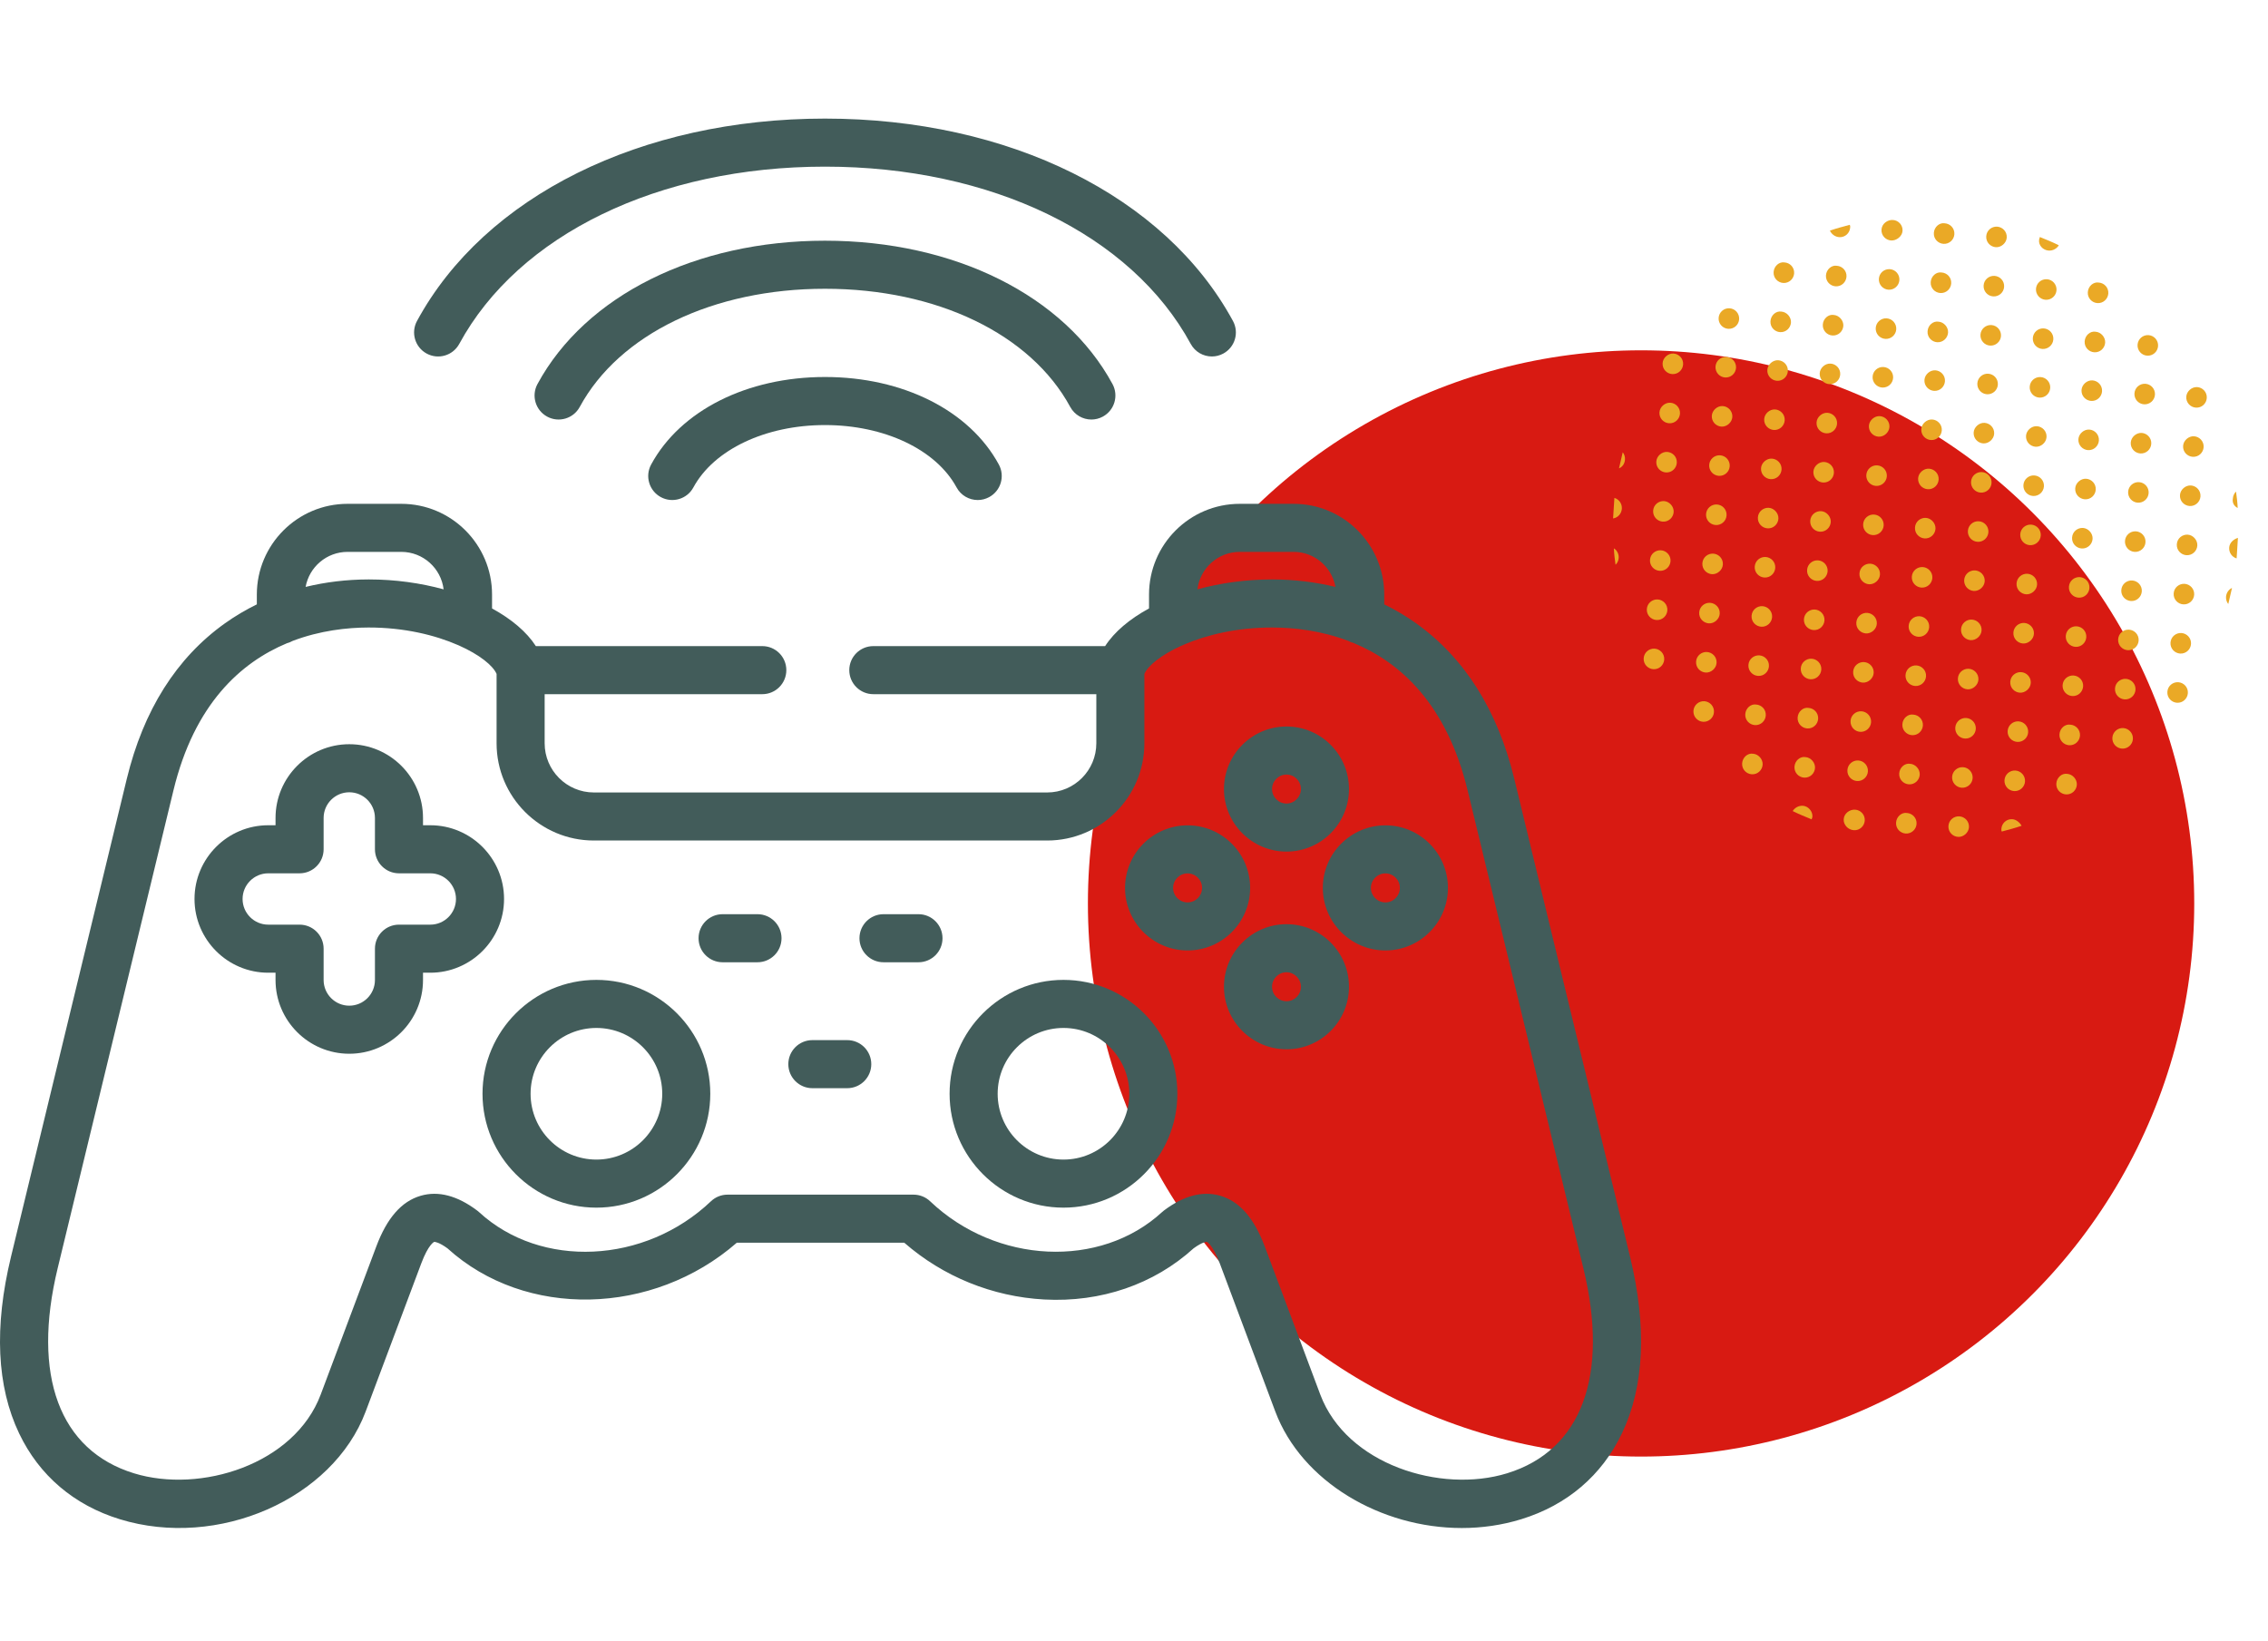 <svg width="123" height="89" viewBox="0 0 123 89" fill="none" xmlns="http://www.w3.org/2000/svg">
<circle cx="89" cy="49" r="30" fill="#D81A12"/>
<path d="M44.741 20.447C40.512 20.447 36.899 22.267 35.313 25.195C34.969 25.828 35.205 26.619 35.838 26.962C36.471 27.305 37.261 27.07 37.604 26.437C38.718 24.382 41.519 23.054 44.741 23.054C47.964 23.054 50.764 24.382 51.878 26.437C52.114 26.873 52.562 27.12 53.025 27.12C53.235 27.12 53.448 27.069 53.645 26.962C54.278 26.619 54.513 25.828 54.17 25.195C52.584 22.267 48.971 20.447 44.741 20.447Z" fill="#425C5A"/>
<path d="M58.042 22.071C58.279 22.507 58.727 22.754 59.189 22.754C59.399 22.754 59.612 22.703 59.809 22.596C60.442 22.253 60.677 21.462 60.334 20.829C57.736 16.034 51.761 13.055 44.741 13.055C37.722 13.055 31.747 16.034 29.149 20.829C28.806 21.462 29.041 22.253 29.674 22.596C30.307 22.939 31.098 22.704 31.441 22.071C33.583 18.118 38.68 15.662 44.741 15.662C50.803 15.662 55.9 18.117 58.042 22.071Z" fill="#425C5A"/>
<path d="M23.139 19.176C23.773 19.52 24.563 19.285 24.907 18.652C28.123 12.722 35.723 9.038 44.742 9.038C53.76 9.038 61.36 12.722 64.576 18.652C64.812 19.087 65.26 19.334 65.723 19.334C65.933 19.334 66.146 19.283 66.343 19.176C66.976 18.833 67.211 18.042 66.867 17.409C63.195 10.638 54.717 6.432 44.742 6.432C34.766 6.432 26.288 10.638 22.615 17.409C22.272 18.042 22.507 18.833 23.139 19.176Z" fill="#425C5A"/>
<path d="M69.772 46.188C71.64 46.188 73.159 44.666 73.159 42.796C73.159 40.925 71.64 39.403 69.772 39.403C67.902 39.403 66.379 40.925 66.379 42.796C66.379 44.666 67.902 46.188 69.772 46.188ZM69.772 42.01C70.203 42.01 70.553 42.362 70.553 42.796C70.553 43.222 70.195 43.582 69.772 43.582C69.338 43.582 68.986 43.229 68.986 42.796C68.986 42.362 69.339 42.01 69.772 42.01Z" fill="#425C5A"/>
<path d="M69.772 50.125C67.902 50.125 66.379 51.647 66.379 53.518C66.379 55.389 67.902 56.91 69.772 56.91C71.64 56.91 73.159 55.389 73.159 53.518C73.159 51.647 71.64 50.125 69.772 50.125ZM69.772 54.304C69.338 54.304 68.986 53.951 68.986 53.518C68.986 53.085 69.338 52.732 69.772 52.732C70.195 52.732 70.553 53.092 70.553 53.518C70.553 53.951 70.203 54.304 69.772 54.304Z" fill="#425C5A"/>
<path d="M67.798 48.157C67.798 46.286 66.277 44.764 64.406 44.764C62.535 44.764 61.014 46.286 61.014 48.157C61.014 50.027 62.535 51.55 64.406 51.55C66.277 51.55 67.798 50.027 67.798 48.157ZM64.406 48.943C63.973 48.943 63.62 48.59 63.62 48.157C63.62 47.723 63.973 47.371 64.406 47.371C64.839 47.371 65.192 47.723 65.192 48.157C65.192 48.59 64.839 48.943 64.406 48.943Z" fill="#425C5A"/>
<path d="M75.133 44.764C73.263 44.764 71.74 46.286 71.74 48.157C71.74 50.027 73.263 51.55 75.133 51.55C77.004 51.55 78.526 50.027 78.526 48.157C78.526 46.286 77.004 44.764 75.133 44.764ZM75.133 48.943C74.7 48.943 74.347 48.59 74.347 48.157C74.347 47.723 74.7 47.371 75.133 47.371C75.567 47.371 75.919 47.723 75.919 48.157C75.919 48.59 75.567 48.943 75.133 48.943Z" fill="#425C5A"/>
<path d="M32.344 53.146C28.939 53.146 26.168 55.916 26.168 59.322C26.168 62.728 28.939 65.499 32.344 65.499C35.75 65.499 38.521 62.727 38.521 59.322C38.521 55.916 35.75 53.146 32.344 53.146ZM32.344 62.892C30.376 62.892 28.775 61.291 28.775 59.322C28.775 57.354 30.376 55.753 32.344 55.753C34.313 55.753 35.915 57.354 35.915 59.322C35.915 61.291 34.313 62.892 32.344 62.892Z" fill="#425C5A"/>
<path d="M88.402 68.161L82.125 42.247C81.222 38.52 79.428 35.679 76.795 33.803C76.251 33.416 75.675 33.074 75.071 32.779V32.246C75.071 29.533 72.867 27.326 70.157 27.326H67.235C64.521 27.326 62.315 29.533 62.315 32.246V32.999C61.263 33.572 60.432 34.271 59.934 35.043H47.363C46.643 35.043 46.059 35.626 46.059 36.346C46.059 37.066 46.643 37.65 47.363 37.65H59.457V40.313C59.457 41.784 58.261 42.981 56.794 42.981H32.206C30.736 42.981 29.538 41.784 29.538 40.313V37.65H41.342C42.062 37.65 42.645 37.066 42.645 36.346C42.645 35.626 42.062 35.043 41.342 35.043H29.061C28.564 34.272 27.736 33.574 26.685 33.001V32.246C26.685 29.533 24.478 27.326 21.765 27.326H18.849C16.135 27.326 13.929 29.533 13.929 32.246V32.779C13.326 33.074 12.752 33.414 12.209 33.8C9.573 35.675 7.779 38.518 6.875 42.247L0.597 68.16C-0.327 71.973 -0.178 75.198 1.039 77.747C2.127 80.026 4.015 81.635 6.498 82.398C11.819 84.034 18.05 81.303 19.832 76.554L22.847 68.522C23.235 67.488 23.543 67.357 23.546 67.356C23.581 67.348 23.818 67.378 24.266 67.705C28.489 71.54 35.404 71.374 39.959 67.401H49.041C51.148 69.24 53.825 70.329 56.637 70.481C59.708 70.646 62.579 69.66 64.733 67.705C65.238 67.336 65.45 67.354 65.452 67.356C65.454 67.357 65.761 67.487 66.152 68.521L69.162 76.554C70.594 80.364 74.887 82.875 79.276 82.875C80.36 82.875 81.45 82.722 82.504 82.397C84.986 81.633 86.873 80.025 87.961 77.745C89.178 75.197 89.327 71.972 88.402 68.161ZM67.234 29.932H70.156C71.288 29.932 72.23 30.753 72.426 31.832C71.344 31.57 70.208 31.431 69.034 31.427C69.016 31.427 68.998 31.427 68.981 31.427C67.569 31.427 66.191 31.621 64.94 31.963C65.08 30.821 66.055 29.932 67.234 29.932ZM18.849 29.932H21.765C22.945 29.932 23.92 30.821 24.059 31.964C22.809 31.622 21.43 31.427 20.019 31.427C20.004 31.427 19.989 31.427 19.974 31.427C18.797 31.43 17.658 31.569 16.574 31.832C16.77 30.753 17.714 29.932 18.849 29.932ZM81.737 79.906C78.128 81.017 73.027 79.427 71.603 75.638L68.591 67.603C68.006 66.053 67.216 65.154 66.177 64.853C65.225 64.576 64.197 64.847 63.12 65.657C63.086 65.683 63.053 65.711 63.022 65.74C59.668 68.824 54.025 68.561 50.444 65.154C50.202 64.923 49.88 64.794 49.546 64.794H39.454C39.12 64.794 38.798 64.923 38.556 65.154C34.972 68.563 29.33 68.826 25.979 65.74C25.947 65.711 25.914 65.683 25.879 65.657C24.801 64.846 23.771 64.576 22.817 64.854C21.777 65.156 20.988 66.057 20.407 67.606L17.392 75.638C15.97 79.427 10.872 81.017 7.264 79.907C3.223 78.664 1.716 74.607 3.13 68.775L9.408 42.862C10.542 38.182 13.059 35.931 15.566 34.885C15.671 34.857 15.771 34.817 15.864 34.764C17.36 34.195 18.831 34.037 19.981 34.034C21.927 34.031 23.606 34.449 24.831 34.984C24.853 34.993 24.874 35.003 24.896 35.012C26.01 35.508 26.736 36.1 26.931 36.551V40.313C26.931 43.221 29.297 45.587 32.206 45.587H56.793C59.698 45.587 62.063 43.221 62.063 40.313V36.552C62.255 36.106 62.966 35.523 64.055 35.03C64.119 35.007 64.18 34.981 64.239 34.949C65.45 34.432 67.084 34.034 68.977 34.034H69.024C70.173 34.038 71.643 34.197 73.136 34.766C73.228 34.817 73.327 34.856 73.431 34.884C75.938 35.93 78.457 38.181 79.591 42.861L85.868 68.775C87.283 74.606 85.777 78.663 81.737 79.906Z" fill="#425C5A"/>
<path d="M57.676 53.146C54.27 53.146 51.499 55.916 51.499 59.322C51.499 62.728 54.27 65.499 57.676 65.499C61.081 65.499 63.852 62.727 63.852 59.322C63.852 55.916 61.081 53.146 57.676 53.146ZM57.676 62.892C55.707 62.892 54.106 61.291 54.106 59.322C54.106 57.354 55.707 55.753 57.676 55.753C59.644 55.753 61.245 57.354 61.245 59.322C61.245 61.291 59.644 62.892 57.676 62.892Z" fill="#425C5A"/>
<path d="M23.337 44.759H22.941V44.363C22.941 42.158 21.147 40.364 18.942 40.364C16.737 40.364 14.943 42.158 14.943 44.363V44.759H14.547C12.342 44.759 10.549 46.553 10.549 48.758C10.549 50.963 12.342 52.757 14.547 52.757H14.943V53.153C14.943 55.358 16.737 57.152 18.942 57.152C21.147 57.152 22.941 55.358 22.941 53.153V52.757H23.337C25.542 52.757 27.336 50.963 27.336 48.758C27.336 46.553 25.542 44.759 23.337 44.759ZM23.337 50.15H21.638C20.918 50.15 20.334 50.733 20.334 51.453V53.153C20.334 53.921 19.71 54.545 18.942 54.545C18.175 54.545 17.551 53.921 17.551 53.153V51.453C17.551 50.733 16.967 50.15 16.247 50.15H14.548C13.78 50.15 13.156 49.525 13.156 48.758C13.156 47.991 13.78 47.366 14.548 47.366H16.247C16.967 47.366 17.551 46.782 17.551 46.062V44.363C17.551 43.595 18.175 42.971 18.942 42.971C19.71 42.971 20.334 43.595 20.334 44.363V46.062C20.334 46.782 20.918 47.366 21.638 47.366H23.337C24.105 47.366 24.729 47.991 24.729 48.758C24.729 49.525 24.105 50.15 23.337 50.15Z" fill="#425C5A"/>
<path d="M41.081 49.583H39.188C38.468 49.583 37.885 50.167 37.885 50.887C37.885 51.607 38.468 52.19 39.188 52.19H41.081C41.8 52.19 42.384 51.607 42.384 50.887C42.384 50.167 41.8 49.583 41.081 49.583Z" fill="#425C5A"/>
<path d="M49.812 49.583H47.915C47.195 49.583 46.611 50.167 46.611 50.887C46.611 51.607 47.195 52.19 47.915 52.19H49.812C50.532 52.19 51.115 51.607 51.115 50.887C51.115 50.167 50.532 49.583 49.812 49.583Z" fill="#425C5A"/>
<path d="M45.948 56.413H44.057C43.337 56.413 42.753 56.996 42.753 57.716C42.753 58.435 43.337 59.02 44.057 59.02H45.948C46.669 59.02 47.252 58.435 47.252 57.716C47.252 56.996 46.669 56.413 45.948 56.413Z" fill="#425C5A"/>
<path d="M87.525 29.741C87.536 30.036 87.575 30.333 87.615 30.63C87.709 30.547 87.777 30.405 87.786 30.258C87.799 30.053 87.695 29.84 87.525 29.741Z" fill="url(#paint0_linear)"/>
<path d="M87.957 27.59C87.974 27.327 87.813 27.081 87.553 27.005C87.542 27.181 87.531 27.357 87.518 27.562C87.506 27.738 87.495 27.914 87.482 28.119C87.749 28.078 87.94 27.854 87.957 27.59Z" fill="url(#paint1_linear)"/>
<path d="M88.127 24.923C88.137 24.776 88.088 24.626 88.005 24.532C87.928 24.822 87.88 25.113 87.803 25.402C87.984 25.326 88.112 25.157 88.127 24.923Z" fill="url(#paint2_linear)"/>
<path d="M89.142 35.702C89.121 36.025 89.37 36.276 89.663 36.295C89.985 36.316 90.236 36.067 90.255 35.774C90.275 35.451 90.027 35.2 89.734 35.181C89.441 35.162 89.163 35.38 89.142 35.702Z" fill="url(#paint3_linear)"/>
<path d="M89.312 33.035C89.292 33.357 89.54 33.608 89.833 33.627C90.155 33.648 90.406 33.399 90.425 33.106C90.446 32.783 90.197 32.532 89.904 32.513C89.612 32.495 89.333 32.712 89.312 33.035Z" fill="url(#paint4_linear)"/>
<path d="M89.484 30.367C89.463 30.689 89.712 30.941 90.004 30.959C90.327 30.98 90.578 30.731 90.597 30.438C90.617 30.116 90.369 29.864 90.076 29.846C89.783 29.827 89.505 30.044 89.484 30.367Z" fill="url(#paint5_linear)"/>
<path d="M89.655 27.699C89.634 28.022 89.883 28.273 90.175 28.292C90.498 28.312 90.749 28.064 90.767 27.77C90.786 27.477 90.54 27.197 90.247 27.178C89.954 27.159 89.675 27.377 89.655 27.699Z" fill="url(#paint6_linear)"/>
<path d="M89.826 25.032C89.805 25.354 90.053 25.605 90.346 25.624C90.668 25.645 90.919 25.396 90.938 25.103C90.959 24.78 90.71 24.529 90.418 24.51C90.125 24.491 89.844 24.738 89.826 25.032Z" fill="url(#paint7_linear)"/>
<path d="M89.997 22.364C89.977 22.686 90.225 22.938 90.518 22.956C90.84 22.977 91.091 22.728 91.11 22.435C91.13 22.113 90.882 21.861 90.589 21.843C90.296 21.824 90.016 22.071 89.997 22.364Z" fill="url(#paint8_linear)"/>
<path d="M90.168 19.696C90.147 20.019 90.395 20.27 90.688 20.289C91.01 20.309 91.261 20.061 91.28 19.767C91.301 19.445 91.052 19.194 90.76 19.175C90.467 19.156 90.186 19.403 90.168 19.696Z" fill="url(#paint9_linear)"/>
<path d="M92.953 38.625C92.973 38.318 92.74 38.052 92.432 38.032C92.125 38.013 91.86 38.246 91.84 38.554C91.821 38.861 92.054 39.127 92.361 39.147C92.668 39.166 92.933 38.933 92.953 38.625Z" fill="url(#paint10_linear)"/>
<path d="M91.983 35.884C91.962 36.207 92.21 36.458 92.503 36.477C92.796 36.496 93.076 36.249 93.095 35.956C93.116 35.633 92.867 35.382 92.574 35.363C92.282 35.344 92.003 35.562 91.983 35.884Z" fill="url(#paint11_linear)"/>
<path d="M92.153 33.217C92.132 33.539 92.381 33.79 92.674 33.809C92.966 33.828 93.247 33.581 93.265 33.288C93.286 32.965 93.038 32.714 92.745 32.695C92.452 32.676 92.174 32.894 92.153 33.217Z" fill="url(#paint12_linear)"/>
<path d="M92.324 30.549C92.303 30.871 92.552 31.123 92.844 31.142C93.137 31.16 93.418 30.913 93.436 30.62C93.457 30.298 93.209 30.046 92.916 30.028C92.623 30.009 92.344 30.227 92.324 30.549Z" fill="url(#paint13_linear)"/>
<path d="M93.636 27.954C93.656 27.647 93.423 27.381 93.116 27.362C92.809 27.342 92.544 27.576 92.524 27.883C92.504 28.191 92.737 28.456 93.045 28.476C93.352 28.495 93.617 28.262 93.636 27.954Z" fill="url(#paint14_linear)"/>
<path d="M93.807 25.287C93.827 24.979 93.594 24.714 93.287 24.694C92.98 24.674 92.715 24.908 92.695 25.215C92.675 25.523 92.908 25.788 93.216 25.808C93.523 25.828 93.788 25.594 93.807 25.287Z" fill="url(#paint15_linear)"/>
<path d="M92.837 22.546C92.816 22.868 93.064 23.12 93.357 23.138C93.65 23.157 93.93 22.91 93.949 22.617C93.97 22.295 93.721 22.043 93.428 22.024C93.136 22.006 92.855 22.253 92.837 22.546Z" fill="url(#paint16_linear)"/>
<path d="M94.15 19.951C94.169 19.644 93.936 19.378 93.629 19.359C93.322 19.339 93.057 19.572 93.037 19.88C93.017 20.188 93.251 20.453 93.558 20.473C93.865 20.492 94.13 20.259 94.15 19.951Z" fill="url(#paint17_linear)"/>
<path d="M94.319 17.313C94.338 17.005 94.105 16.74 93.798 16.72C93.491 16.701 93.226 16.934 93.206 17.242C93.186 17.549 93.419 17.815 93.727 17.834C94.034 17.854 94.299 17.621 94.319 17.313Z" fill="url(#paint18_linear)"/>
<path d="M94.481 41.401C94.46 41.724 94.708 41.975 95.001 41.994C95.323 42.015 95.574 41.766 95.593 41.473C95.612 41.18 95.365 40.899 95.073 40.88C94.782 40.832 94.501 41.079 94.481 41.401Z" fill="url(#paint19_linear)"/>
<path d="M94.651 38.734C94.63 39.056 94.879 39.308 95.171 39.327C95.494 39.347 95.745 39.098 95.763 38.805C95.784 38.483 95.536 38.231 95.243 38.213C94.952 38.164 94.672 38.411 94.651 38.734Z" fill="url(#paint20_linear)"/>
<path d="M94.822 36.066C94.801 36.389 95.05 36.64 95.342 36.659C95.665 36.679 95.916 36.431 95.934 36.138C95.955 35.815 95.707 35.564 95.414 35.545C95.121 35.526 94.843 35.744 94.822 36.066Z" fill="url(#paint21_linear)"/>
<path d="M94.993 33.399C94.972 33.721 95.221 33.972 95.514 33.991C95.836 34.012 96.087 33.763 96.106 33.47C96.126 33.147 95.878 32.896 95.585 32.877C95.292 32.858 95.014 33.076 94.993 33.399Z" fill="url(#paint22_linear)"/>
<path d="M95.164 30.731C95.143 31.053 95.392 31.305 95.685 31.323C96.007 31.344 96.258 31.095 96.277 30.802C96.297 30.48 96.049 30.228 95.756 30.209C95.463 30.191 95.185 30.408 95.164 30.731Z" fill="url(#paint23_linear)"/>
<path d="M95.335 28.063C95.314 28.386 95.563 28.637 95.856 28.656C96.178 28.677 96.429 28.428 96.448 28.134C96.466 27.841 96.22 27.561 95.927 27.542C95.634 27.523 95.356 27.741 95.335 28.063Z" fill="url(#paint24_linear)"/>
<path d="M95.505 25.395C95.485 25.718 95.733 25.969 96.026 25.988C96.348 26.009 96.599 25.76 96.618 25.467C96.639 25.144 96.39 24.893 96.097 24.874C95.805 24.855 95.524 25.102 95.505 25.395Z" fill="url(#paint25_linear)"/>
<path d="M95.677 22.728C95.656 23.05 95.905 23.302 96.197 23.321C96.519 23.341 96.771 23.092 96.789 22.799C96.81 22.477 96.562 22.225 96.269 22.207C95.976 22.188 95.696 22.435 95.677 22.728Z" fill="url(#paint26_linear)"/>
<path d="M95.848 20.06C95.827 20.383 96.076 20.634 96.368 20.653C96.69 20.674 96.942 20.425 96.96 20.131C96.981 19.809 96.733 19.558 96.44 19.539C96.147 19.52 95.867 19.767 95.848 20.06Z" fill="url(#paint27_linear)"/>
<path d="M96.017 17.422C95.996 17.744 96.245 17.996 96.537 18.014C96.859 18.035 97.11 17.786 97.129 17.493C97.148 17.2 96.901 16.919 96.609 16.9C96.318 16.852 96.037 17.099 96.017 17.422Z" fill="url(#paint28_linear)"/>
<path d="M96.188 14.754C96.167 15.077 96.416 15.328 96.709 15.347C97.031 15.367 97.282 15.119 97.301 14.825C97.321 14.503 97.073 14.252 96.78 14.233C96.489 14.185 96.209 14.432 96.188 14.754Z" fill="url(#paint29_linear)"/>
<path d="M97.772 43.702C97.538 43.687 97.323 43.821 97.224 43.991C97.566 44.16 97.91 44.3 98.254 44.44C98.257 44.381 98.289 44.354 98.292 44.295C98.311 44.002 98.065 43.721 97.772 43.702Z" fill="url(#paint30_linear)"/>
<path d="M97.32 41.584C97.3 41.906 97.548 42.157 97.841 42.176C98.163 42.197 98.414 41.948 98.433 41.655C98.452 41.362 98.205 41.081 97.912 41.062C97.621 41.014 97.341 41.261 97.32 41.584Z" fill="url(#paint31_linear)"/>
<path d="M97.491 38.916C97.47 39.238 97.719 39.49 98.011 39.508C98.333 39.529 98.585 39.28 98.603 38.987C98.624 38.665 98.376 38.413 98.083 38.395C97.792 38.346 97.511 38.593 97.491 38.916Z" fill="url(#paint32_linear)"/>
<path d="M97.662 36.248C97.641 36.571 97.889 36.822 98.182 36.841C98.504 36.861 98.755 36.613 98.774 36.319C98.795 35.997 98.546 35.746 98.254 35.727C97.961 35.708 97.682 35.926 97.662 36.248Z" fill="url(#paint33_linear)"/>
<path d="M97.833 33.581C97.812 33.903 98.061 34.154 98.354 34.173C98.676 34.194 98.927 33.945 98.946 33.652C98.966 33.329 98.718 33.078 98.425 33.059C98.132 33.041 97.854 33.258 97.833 33.581Z" fill="url(#paint34_linear)"/>
<path d="M98.004 30.913C97.983 31.235 98.232 31.487 98.525 31.506C98.847 31.526 99.098 31.277 99.117 30.984C99.137 30.662 98.889 30.41 98.596 30.392C98.303 30.373 98.025 30.59 98.004 30.913Z" fill="url(#paint35_linear)"/>
<path d="M98.174 28.245C98.154 28.568 98.402 28.819 98.695 28.838C99.017 28.858 99.268 28.61 99.287 28.316C99.306 28.023 99.059 27.743 98.766 27.724C98.474 27.705 98.195 27.923 98.174 28.245Z" fill="url(#paint36_linear)"/>
<path d="M98.345 25.578C98.325 25.9 98.573 26.151 98.866 26.17C99.188 26.191 99.439 25.942 99.458 25.649C99.478 25.326 99.23 25.075 98.937 25.056C98.644 25.037 98.364 25.284 98.345 25.578Z" fill="url(#paint37_linear)"/>
<path d="M98.517 22.91C98.496 23.232 98.745 23.484 99.037 23.502C99.359 23.523 99.61 23.274 99.629 22.981C99.65 22.659 99.401 22.407 99.109 22.389C98.816 22.37 98.535 22.617 98.517 22.91Z" fill="url(#paint38_linear)"/>
<path d="M98.688 20.242C98.667 20.565 98.915 20.816 99.208 20.835C99.53 20.855 99.781 20.607 99.8 20.313C99.821 19.991 99.572 19.739 99.279 19.721C98.987 19.702 98.706 19.949 98.688 20.242Z" fill="url(#paint39_linear)"/>
<path d="M98.856 17.604C98.836 17.926 99.084 18.178 99.377 18.196C99.699 18.217 99.95 17.968 99.969 17.675C99.988 17.382 99.741 17.101 99.448 17.082C99.158 17.034 98.877 17.281 98.856 17.604Z" fill="url(#paint40_linear)"/>
<path d="M99.027 14.936C99.007 15.258 99.255 15.51 99.548 15.529C99.87 15.549 100.121 15.3 100.14 15.007C100.161 14.685 99.912 14.434 99.619 14.415C99.329 14.367 99.048 14.614 99.027 14.936Z" fill="url(#paint41_linear)"/>
<path d="M99.748 12.863C100.07 12.883 100.321 12.635 100.34 12.341C100.344 12.283 100.346 12.254 100.32 12.193C99.961 12.288 99.603 12.383 99.242 12.507C99.318 12.688 99.514 12.848 99.748 12.863Z" fill="url(#paint42_linear)"/>
<path d="M99.989 44.433C99.97 44.726 100.217 45.007 100.539 45.028C100.861 45.048 101.112 44.8 101.131 44.506C101.151 44.184 100.903 43.932 100.61 43.914C100.317 43.895 100.009 44.111 99.989 44.433Z" fill="url(#paint43_linear)"/>
<path d="M101.302 41.839C101.322 41.531 101.089 41.266 100.781 41.246C100.474 41.226 100.209 41.46 100.19 41.767C100.17 42.075 100.403 42.34 100.71 42.36C101.017 42.38 101.282 42.146 101.302 41.839Z" fill="url(#paint44_linear)"/>
<path d="M101.473 39.171C101.493 38.863 101.26 38.598 100.952 38.578C100.645 38.559 100.38 38.792 100.36 39.1C100.341 39.407 100.574 39.673 100.881 39.692C101.188 39.712 101.453 39.479 101.473 39.171Z" fill="url(#paint45_linear)"/>
<path d="M100.502 36.43C100.481 36.753 100.73 37.004 101.023 37.023C101.315 37.042 101.596 36.795 101.615 36.502C101.635 36.179 101.387 35.928 101.094 35.909C100.801 35.89 100.523 36.108 100.502 36.43Z" fill="url(#paint46_linear)"/>
<path d="M100.673 33.763C100.652 34.085 100.901 34.336 101.193 34.355C101.486 34.374 101.767 34.127 101.785 33.834C101.806 33.511 101.558 33.26 101.265 33.241C100.972 33.222 100.694 33.44 100.673 33.763Z" fill="url(#paint47_linear)"/>
<path d="M100.844 31.095C100.823 31.417 101.072 31.669 101.364 31.688C101.657 31.706 101.938 31.459 101.956 31.166C101.977 30.844 101.729 30.592 101.436 30.573C101.143 30.555 100.864 30.772 100.844 31.095Z" fill="url(#paint48_linear)"/>
<path d="M102.157 28.5C102.176 28.193 101.943 27.927 101.636 27.908C101.329 27.888 101.064 28.122 101.044 28.429C101.024 28.737 101.257 29.002 101.565 29.022C101.872 29.041 102.137 28.808 102.157 28.5Z" fill="url(#paint49_linear)"/>
<path d="M102.328 25.833C102.348 25.525 102.115 25.26 101.807 25.24C101.5 25.22 101.235 25.454 101.215 25.761C101.196 26.069 101.429 26.334 101.736 26.354C102.043 26.374 102.308 26.14 102.328 25.833Z" fill="url(#paint50_linear)"/>
<path d="M101.356 23.092C101.336 23.414 101.584 23.666 101.877 23.684C102.17 23.703 102.45 23.456 102.469 23.163C102.49 22.841 102.241 22.589 101.948 22.57C101.656 22.552 101.375 22.799 101.356 23.092Z" fill="url(#paint51_linear)"/>
<path d="M102.669 20.497C102.689 20.19 102.456 19.924 102.149 19.905C101.841 19.885 101.576 20.118 101.557 20.426C101.537 20.734 101.77 20.999 102.077 21.019C102.385 21.038 102.65 20.805 102.669 20.497Z" fill="url(#paint52_linear)"/>
<path d="M102.839 17.859C102.858 17.551 102.625 17.286 102.318 17.266C102.011 17.247 101.746 17.48 101.726 17.788C101.706 18.095 101.939 18.361 102.247 18.38C102.554 18.4 102.819 18.167 102.839 17.859Z" fill="url(#paint53_linear)"/>
<path d="M103.009 15.191C103.029 14.884 102.796 14.618 102.489 14.599C102.181 14.579 101.916 14.812 101.897 15.12C101.877 15.428 102.11 15.693 102.417 15.713C102.724 15.732 102.989 15.499 103.009 15.191Z" fill="url(#paint54_linear)"/>
<path d="M102.039 12.45C102.018 12.773 102.266 13.024 102.559 13.043C102.852 13.062 103.162 12.817 103.18 12.524C103.201 12.201 102.953 11.95 102.66 11.931C102.367 11.912 102.059 12.128 102.039 12.45Z" fill="url(#paint55_linear)"/>
<path d="M102.829 44.615C102.808 44.938 103.056 45.189 103.349 45.208C103.671 45.228 103.922 44.98 103.941 44.687C103.962 44.364 103.713 44.113 103.421 44.094C103.13 44.046 102.849 44.293 102.829 44.615Z" fill="url(#paint56_linear)"/>
<path d="M103 41.947C102.979 42.27 103.228 42.521 103.521 42.54C103.843 42.561 104.094 42.312 104.113 42.019C104.131 41.726 103.885 41.445 103.592 41.426C103.301 41.378 103.021 41.625 103 41.947Z" fill="url(#paint57_linear)"/>
<path d="M103.171 39.28C103.15 39.602 103.399 39.854 103.692 39.873C104.014 39.893 104.265 39.644 104.284 39.351C104.304 39.029 104.056 38.777 103.763 38.759C103.472 38.711 103.192 38.958 103.171 39.28Z" fill="url(#paint58_linear)"/>
<path d="M103.342 36.612C103.321 36.935 103.57 37.186 103.862 37.205C104.184 37.225 104.436 36.977 104.454 36.684C104.475 36.361 104.227 36.11 103.934 36.091C103.641 36.072 103.363 36.29 103.342 36.612Z" fill="url(#paint59_linear)"/>
<path d="M103.512 33.945C103.492 34.267 103.74 34.519 104.033 34.537C104.355 34.558 104.606 34.309 104.625 34.016C104.645 33.693 104.397 33.442 104.104 33.423C103.811 33.404 103.533 33.622 103.512 33.945Z" fill="url(#paint60_linear)"/>
<path d="M103.684 31.277C103.663 31.599 103.912 31.851 104.205 31.869C104.527 31.89 104.778 31.641 104.797 31.348C104.817 31.026 104.569 30.774 104.276 30.756C103.983 30.737 103.705 30.954 103.684 31.277Z" fill="url(#paint61_linear)"/>
<path d="M103.855 28.609C103.834 28.932 104.082 29.183 104.375 29.202C104.697 29.223 104.948 28.974 104.967 28.681C104.986 28.387 104.739 28.107 104.447 28.088C104.154 28.069 103.875 28.287 103.855 28.609Z" fill="url(#paint62_linear)"/>
<path d="M104.025 25.941C104.005 26.264 104.253 26.515 104.546 26.534C104.868 26.555 105.119 26.306 105.138 26.013C105.159 25.69 104.91 25.439 104.617 25.42C104.325 25.401 104.044 25.648 104.025 25.941Z" fill="url(#paint63_linear)"/>
<path d="M104.197 23.274C104.176 23.596 104.425 23.848 104.717 23.866C105.039 23.887 105.291 23.638 105.309 23.345C105.33 23.023 105.082 22.771 104.789 22.752C104.496 22.734 104.216 22.981 104.197 23.274Z" fill="url(#paint64_linear)"/>
<path d="M104.368 20.606C104.347 20.929 104.596 21.18 104.888 21.199C105.21 21.219 105.462 20.971 105.48 20.677C105.501 20.355 105.252 20.104 104.96 20.085C104.667 20.066 104.387 20.313 104.368 20.606Z" fill="url(#paint65_linear)"/>
<path d="M104.537 17.968C104.516 18.29 104.764 18.542 105.057 18.561C105.379 18.581 105.63 18.332 105.649 18.039C105.668 17.746 105.421 17.465 105.129 17.447C104.838 17.398 104.557 17.645 104.537 17.968Z" fill="url(#paint66_linear)"/>
<path d="M104.708 15.3C104.687 15.623 104.935 15.874 105.228 15.893C105.55 15.913 105.801 15.665 105.82 15.371C105.841 15.049 105.592 14.797 105.3 14.779C105.009 14.731 104.728 14.978 104.708 15.3Z" fill="url(#paint67_linear)"/>
<path d="M104.878 12.632C104.857 12.955 105.106 13.206 105.399 13.225C105.721 13.246 105.972 12.997 105.991 12.704C106.011 12.381 105.763 12.13 105.47 12.111C105.179 12.063 104.899 12.31 104.878 12.632Z" fill="url(#paint68_linear)"/>
<path d="M105.669 44.797C105.649 45.12 105.897 45.371 106.19 45.39C106.483 45.409 106.763 45.162 106.782 44.869C106.803 44.546 106.554 44.295 106.261 44.276C105.969 44.257 105.69 44.475 105.669 44.797Z" fill="url(#paint69_linear)"/>
<path d="M106.982 42.203C107.001 41.895 106.768 41.63 106.461 41.61C106.154 41.59 105.889 41.824 105.869 42.131C105.849 42.439 106.083 42.704 106.39 42.724C106.697 42.744 106.962 42.51 106.982 42.203Z" fill="url(#paint70_linear)"/>
<path d="M107.153 39.535C107.172 39.227 106.939 38.962 106.632 38.942C106.325 38.923 106.06 39.156 106.04 39.464C106.02 39.771 106.253 40.037 106.561 40.056C106.868 40.076 107.133 39.843 107.153 39.535Z" fill="url(#paint71_linear)"/>
<path d="M106.182 36.794C106.162 37.117 106.41 37.368 106.703 37.387C106.996 37.406 107.276 37.158 107.295 36.865C107.315 36.543 107.067 36.291 106.774 36.273C106.481 36.254 106.203 36.472 106.182 36.794Z" fill="url(#paint72_linear)"/>
<path d="M106.353 34.127C106.332 34.449 106.581 34.7 106.874 34.719C107.166 34.738 107.447 34.491 107.466 34.198C107.486 33.875 107.238 33.624 106.945 33.605C106.652 33.586 106.374 33.804 106.353 34.127Z" fill="url(#paint73_linear)"/>
<path d="M106.523 31.459C106.503 31.781 106.751 32.033 107.044 32.051C107.337 32.07 107.617 31.823 107.636 31.53C107.657 31.208 107.408 30.956 107.115 30.938C106.823 30.919 106.544 31.136 106.523 31.459Z" fill="url(#paint74_linear)"/>
<path d="M107.837 28.864C107.856 28.557 107.623 28.291 107.316 28.272C107.009 28.252 106.744 28.485 106.724 28.793C106.704 29.101 106.938 29.366 107.245 29.386C107.552 29.405 107.817 29.172 107.837 28.864Z" fill="url(#paint75_linear)"/>
<path d="M108.007 26.197C108.027 25.889 107.794 25.624 107.487 25.604C107.179 25.584 106.914 25.818 106.895 26.125C106.875 26.433 107.108 26.698 107.415 26.718C107.722 26.738 107.987 26.504 108.007 26.197Z" fill="url(#paint76_linear)"/>
<path d="M107.037 23.456C107.016 23.778 107.264 24.03 107.557 24.049C107.85 24.067 108.13 23.82 108.149 23.527C108.17 23.205 107.921 22.953 107.629 22.934C107.336 22.916 107.055 23.163 107.037 23.456Z" fill="url(#paint77_linear)"/>
<path d="M108.349 20.861C108.369 20.554 108.136 20.288 107.829 20.269C107.522 20.249 107.257 20.482 107.237 20.79C107.217 21.098 107.45 21.363 107.757 21.383C108.065 21.402 108.33 21.169 108.349 20.861Z" fill="url(#paint78_linear)"/>
<path d="M108.519 18.223C108.539 17.915 108.306 17.65 107.998 17.63C107.691 17.611 107.426 17.844 107.406 18.152C107.387 18.459 107.62 18.725 107.927 18.744C108.234 18.764 108.499 18.53 108.519 18.223Z" fill="url(#paint79_linear)"/>
<path d="M108.689 15.555C108.709 15.248 108.476 14.982 108.169 14.963C107.861 14.943 107.596 15.176 107.577 15.484C107.557 15.791 107.79 16.057 108.097 16.076C108.405 16.096 108.67 15.863 108.689 15.555Z" fill="url(#paint80_linear)"/>
<path d="M107.719 12.815C107.698 13.137 107.947 13.388 108.239 13.407C108.532 13.426 108.813 13.179 108.831 12.886C108.852 12.563 108.604 12.312 108.311 12.293C108.018 12.274 107.739 12.492 107.719 12.815Z" fill="url(#paint81_linear)"/>
<path d="M109.132 44.431C108.81 44.41 108.559 44.659 108.54 44.952C108.536 45.01 108.535 45.04 108.56 45.1C108.919 45.005 109.278 44.911 109.638 44.787C109.533 44.603 109.337 44.444 109.132 44.431Z" fill="url(#paint82_linear)"/>
<path d="M109.822 42.385C109.841 42.077 109.608 41.812 109.301 41.792C108.994 41.772 108.729 42.006 108.709 42.313C108.689 42.621 108.922 42.886 109.23 42.906C109.537 42.926 109.802 42.692 109.822 42.385Z" fill="url(#paint83_linear)"/>
<path d="M109.992 39.717C110.012 39.409 109.779 39.144 109.472 39.124C109.165 39.105 108.9 39.338 108.88 39.646C108.86 39.953 109.093 40.219 109.401 40.238C109.708 40.258 109.973 40.025 109.992 39.717Z" fill="url(#paint84_linear)"/>
<path d="M109.022 36.976C109.001 37.299 109.249 37.55 109.542 37.569C109.835 37.588 110.115 37.341 110.134 37.047C110.155 36.725 109.906 36.474 109.614 36.455C109.321 36.436 109.042 36.654 109.022 36.976Z" fill="url(#paint85_linear)"/>
<path d="M109.192 34.309C109.172 34.631 109.42 34.882 109.713 34.901C110.006 34.92 110.286 34.673 110.305 34.38C110.326 34.057 110.077 33.806 109.784 33.787C109.492 33.768 109.213 33.986 109.192 34.309Z" fill="url(#paint86_linear)"/>
<path d="M109.363 31.641C109.343 31.963 109.591 32.215 109.884 32.233C110.177 32.252 110.457 32.005 110.476 31.712C110.497 31.39 110.248 31.138 109.955 31.119C109.663 31.101 109.384 31.318 109.363 31.641Z" fill="url(#paint87_linear)"/>
<path d="M110.676 29.046C110.696 28.739 110.463 28.473 110.155 28.454C109.848 28.434 109.583 28.667 109.564 28.975C109.544 29.283 109.777 29.548 110.084 29.568C110.391 29.587 110.656 29.354 110.676 29.046Z" fill="url(#paint88_linear)"/>
<path d="M110.848 26.379C110.868 26.071 110.635 25.806 110.327 25.786C110.02 25.766 109.755 26 109.735 26.307C109.716 26.615 109.949 26.88 110.256 26.9C110.563 26.92 110.828 26.686 110.848 26.379Z" fill="url(#paint89_linear)"/>
<path d="M109.877 23.638C109.856 23.96 110.104 24.212 110.397 24.23C110.69 24.249 110.97 24.002 110.989 23.709C111.01 23.387 110.761 23.135 110.468 23.116C110.176 23.098 109.895 23.345 109.877 23.638Z" fill="url(#paint90_linear)"/>
<path d="M111.189 21.043C111.209 20.736 110.976 20.47 110.669 20.451C110.361 20.431 110.096 20.664 110.077 20.972C110.057 21.28 110.29 21.545 110.597 21.565C110.905 21.584 111.17 21.351 111.189 21.043Z" fill="url(#paint91_linear)"/>
<path d="M111.358 18.405C111.378 18.097 111.145 17.832 110.838 17.812C110.53 17.793 110.265 18.026 110.246 18.334C110.226 18.641 110.459 18.907 110.766 18.926C111.073 18.946 111.339 18.712 111.358 18.405Z" fill="url(#paint92_linear)"/>
<path d="M111.53 15.737C111.549 15.43 111.316 15.164 111.009 15.145C110.702 15.125 110.437 15.358 110.417 15.666C110.397 15.973 110.63 16.239 110.938 16.259C111.245 16.278 111.51 16.045 111.53 15.737Z" fill="url(#paint93_linear)"/>
<path d="M111.108 13.591C111.343 13.606 111.557 13.472 111.656 13.302C111.314 13.133 110.97 12.993 110.626 12.854C110.623 12.912 110.591 12.94 110.588 12.998C110.54 13.29 110.786 13.57 111.108 13.591Z" fill="url(#paint94_linear)"/>
<path d="M111.52 42.493C111.499 42.816 111.748 43.067 112.041 43.086C112.363 43.107 112.614 42.858 112.633 42.565C112.651 42.272 112.405 41.991 112.112 41.972C111.821 41.924 111.541 42.171 111.52 42.493Z" fill="url(#paint95_linear)"/>
<path d="M111.691 39.826C111.67 40.148 111.919 40.4 112.212 40.419C112.534 40.439 112.785 40.19 112.804 39.897C112.824 39.575 112.576 39.323 112.283 39.304C111.992 39.256 111.712 39.503 111.691 39.826Z" fill="url(#paint96_linear)"/>
<path d="M111.861 37.158C111.841 37.481 112.089 37.732 112.382 37.751C112.704 37.771 112.955 37.523 112.974 37.229C112.995 36.907 112.746 36.656 112.453 36.637C112.161 36.618 111.882 36.836 111.861 37.158Z" fill="url(#paint97_linear)"/>
<path d="M112.033 34.49C112.012 34.813 112.261 35.064 112.553 35.083C112.875 35.104 113.127 34.855 113.145 34.562C113.166 34.239 112.918 33.988 112.625 33.969C112.332 33.95 112.053 34.168 112.033 34.49Z" fill="url(#paint98_linear)"/>
<path d="M112.204 31.823C112.183 32.145 112.431 32.397 112.724 32.415C113.046 32.436 113.297 32.187 113.316 31.894C113.337 31.572 113.088 31.32 112.796 31.301C112.503 31.283 112.224 31.5 112.204 31.823Z" fill="url(#paint99_linear)"/>
<path d="M112.375 29.155C112.354 29.478 112.602 29.729 112.895 29.748C113.217 29.768 113.468 29.52 113.487 29.227C113.506 28.933 113.259 28.653 112.967 28.634C112.674 28.615 112.395 28.833 112.375 29.155Z" fill="url(#paint100_linear)"/>
<path d="M112.545 26.487C112.524 26.81 112.773 27.061 113.066 27.08C113.388 27.101 113.639 26.852 113.658 26.559C113.678 26.236 113.43 25.985 113.137 25.966C112.844 25.947 112.564 26.194 112.545 26.487Z" fill="url(#paint101_linear)"/>
<path d="M112.717 23.82C112.696 24.142 112.945 24.394 113.237 24.413C113.559 24.433 113.811 24.184 113.829 23.891C113.85 23.569 113.602 23.317 113.309 23.299C113.016 23.28 112.736 23.527 112.717 23.82Z" fill="url(#paint102_linear)"/>
<path d="M112.887 21.152C112.867 21.475 113.115 21.726 113.408 21.745C113.73 21.765 113.981 21.517 114 21.223C114.02 20.901 113.772 20.649 113.479 20.631C113.186 20.612 112.906 20.859 112.887 21.152Z" fill="url(#paint103_linear)"/>
<path d="M113.057 18.514C113.036 18.836 113.284 19.088 113.577 19.106C113.899 19.127 114.15 18.878 114.169 18.585C114.188 18.292 113.941 18.011 113.649 17.992C113.358 17.944 113.077 18.191 113.057 18.514Z" fill="url(#paint104_linear)"/>
<path d="M113.228 15.846C113.207 16.169 113.455 16.42 113.748 16.439C114.07 16.459 114.321 16.21 114.34 15.917C114.361 15.595 114.112 15.344 113.82 15.325C113.529 15.277 113.248 15.524 113.228 15.846Z" fill="url(#paint105_linear)"/>
<path d="M115.673 40.081C115.692 39.773 115.459 39.508 115.152 39.488C114.845 39.469 114.58 39.702 114.56 40.01C114.54 40.317 114.773 40.583 115.081 40.602C115.388 40.622 115.653 40.389 115.673 40.081Z" fill="url(#paint106_linear)"/>
<path d="M114.702 37.34C114.681 37.663 114.93 37.914 115.222 37.933C115.544 37.953 115.795 37.705 115.814 37.411C115.835 37.089 115.586 36.837 115.294 36.819C115.001 36.8 114.722 37.018 114.702 37.34Z" fill="url(#paint107_linear)"/>
<path d="M114.873 34.672C114.852 34.995 115.1 35.246 115.393 35.265C115.715 35.286 115.966 35.037 115.985 34.744C116.006 34.421 115.757 34.17 115.465 34.151C115.172 34.132 114.893 34.35 114.873 34.672Z" fill="url(#paint108_linear)"/>
<path d="M115.044 32.005C115.023 32.327 115.271 32.578 115.564 32.597C115.886 32.618 116.137 32.369 116.156 32.076C116.177 31.753 115.928 31.502 115.635 31.483C115.343 31.465 115.064 31.682 115.044 32.005Z" fill="url(#paint109_linear)"/>
<path d="M116.356 29.41C116.376 29.103 116.143 28.837 115.836 28.818C115.528 28.798 115.263 29.031 115.244 29.339C115.224 29.647 115.457 29.912 115.764 29.932C116.072 29.951 116.337 29.718 116.356 29.41Z" fill="url(#paint110_linear)"/>
<path d="M116.527 26.743C116.547 26.435 116.314 26.17 116.007 26.15C115.699 26.13 115.434 26.364 115.415 26.671C115.395 26.979 115.628 27.244 115.935 27.264C116.242 27.284 116.507 27.05 116.527 26.743Z" fill="url(#paint111_linear)"/>
<path d="M115.557 24.002C115.536 24.324 115.784 24.576 116.077 24.594C116.399 24.615 116.65 24.366 116.669 24.073C116.69 23.751 116.441 23.499 116.149 23.48C115.856 23.462 115.575 23.709 115.557 24.002Z" fill="url(#paint112_linear)"/>
<path d="M116.869 21.407C116.889 21.1 116.656 20.834 116.349 20.815C116.042 20.795 115.777 21.028 115.757 21.336C115.737 21.644 115.97 21.909 116.277 21.929C116.585 21.948 116.85 21.715 116.869 21.407Z" fill="url(#paint113_linear)"/>
<path d="M117.038 18.769C117.058 18.461 116.825 18.196 116.518 18.176C116.211 18.157 115.946 18.39 115.926 18.698C115.906 19.005 116.139 19.27 116.446 19.29C116.754 19.31 117.019 19.076 117.038 18.769Z" fill="url(#paint114_linear)"/>
<path d="M117.542 37.522C117.521 37.845 117.769 38.096 118.062 38.115C118.384 38.135 118.635 37.887 118.654 37.593C118.675 37.271 118.426 37.02 118.134 37.001C117.841 36.982 117.562 37.2 117.542 37.522Z" fill="url(#paint115_linear)"/>
<path d="M117.712 34.855C117.692 35.177 117.94 35.428 118.233 35.447C118.555 35.468 118.806 35.219 118.825 34.926C118.846 34.603 118.597 34.352 118.304 34.333C118.012 34.314 117.733 34.532 117.712 34.855Z" fill="url(#paint116_linear)"/>
<path d="M117.884 32.187C117.863 32.509 118.112 32.761 118.404 32.779C118.726 32.8 118.978 32.551 118.996 32.258C119.017 31.936 118.769 31.684 118.476 31.665C118.183 31.647 117.905 31.864 117.884 32.187Z" fill="url(#paint117_linear)"/>
<path d="M118.055 29.519C118.034 29.841 118.283 30.093 118.575 30.112C118.897 30.132 119.149 29.884 119.167 29.59C119.186 29.297 118.939 29.017 118.647 28.998C118.354 28.979 118.075 29.197 118.055 29.519Z" fill="url(#paint118_linear)"/>
<path d="M118.226 26.852C118.205 27.174 118.453 27.425 118.746 27.444C119.068 27.465 119.319 27.216 119.338 26.923C119.359 26.6 119.11 26.349 118.818 26.33C118.525 26.311 118.244 26.558 118.226 26.852Z" fill="url(#paint119_linear)"/>
<path d="M118.396 24.184C118.375 24.506 118.624 24.758 118.917 24.776C119.239 24.797 119.49 24.548 119.509 24.255C119.529 23.933 119.281 23.681 118.988 23.662C118.695 23.644 118.415 23.891 118.396 24.184Z" fill="url(#paint120_linear)"/>
<path d="M118.568 21.516C118.547 21.839 118.796 22.09 119.089 22.109C119.411 22.129 119.662 21.881 119.68 21.587C119.701 21.265 119.453 21.014 119.16 20.995C118.867 20.976 118.587 21.223 118.568 21.516Z" fill="url(#paint121_linear)"/>
<path d="M120.724 32.369C120.714 32.515 120.763 32.666 120.846 32.759C120.923 32.47 120.971 32.178 121.048 31.889C120.867 31.966 120.737 32.163 120.724 32.369Z" fill="url(#paint122_linear)"/>
<path d="M120.895 29.701C120.878 29.965 121.038 30.211 121.298 30.286C121.309 30.11 121.321 29.934 121.334 29.729C121.345 29.553 121.356 29.377 121.369 29.172C121.13 29.245 120.911 29.437 120.895 29.701Z" fill="url(#paint123_linear)"/>
<path d="M121.356 27.552C121.345 27.257 121.306 26.96 121.266 26.663C121.172 26.746 121.104 26.889 121.095 27.035C121.051 27.268 121.157 27.451 121.356 27.552Z" fill="url(#paint124_linear)"/>
<defs>
<linearGradient id="paint0_linear" x1="131.702" y1="33.014" x2="77.412" y2="29.535" gradientUnits="userSpaceOnUse">
<stop stop-color="#FFC700"/>
<stop offset="1" stop-color="#E5A22F"/>
</linearGradient>
<linearGradient id="paint1_linear" x1="153.826" y1="31.812" x2="72.391" y2="26.593" gradientUnits="userSpaceOnUse">
<stop stop-color="#FFC700"/>
<stop offset="1" stop-color="#E5A22F"/>
</linearGradient>
<linearGradient id="paint2_linear" x1="132.036" y1="27.796" x2="77.746" y2="24.317" gradientUnits="userSpaceOnUse">
<stop stop-color="#FFC700"/>
<stop offset="1" stop-color="#E5A22F"/>
</linearGradient>
<linearGradient id="paint3_linear" x1="257.123" y1="46.467" x2="50.821" y2="33.247" gradientUnits="userSpaceOnUse">
<stop stop-color="#FFC700"/>
<stop offset="1" stop-color="#E5A22F"/>
</linearGradient>
<linearGradient id="paint4_linear" x1="257.293" y1="43.799" x2="50.991" y2="30.579" gradientUnits="userSpaceOnUse">
<stop stop-color="#FFC700"/>
<stop offset="1" stop-color="#E5A22F"/>
</linearGradient>
<linearGradient id="paint5_linear" x1="257.464" y1="41.131" x2="51.162" y2="27.911" gradientUnits="userSpaceOnUse">
<stop stop-color="#FFC700"/>
<stop offset="1" stop-color="#E5A22F"/>
</linearGradient>
<linearGradient id="paint6_linear" x1="257.635" y1="38.464" x2="51.333" y2="25.244" gradientUnits="userSpaceOnUse">
<stop stop-color="#FFC700"/>
<stop offset="1" stop-color="#E5A22F"/>
</linearGradient>
<linearGradient id="paint7_linear" x1="257.806" y1="35.796" x2="51.504" y2="22.576" gradientUnits="userSpaceOnUse">
<stop stop-color="#FFC700"/>
<stop offset="1" stop-color="#E5A22F"/>
</linearGradient>
<linearGradient id="paint8_linear" x1="257.978" y1="33.128" x2="51.676" y2="19.909" gradientUnits="userSpaceOnUse">
<stop stop-color="#FFC700"/>
<stop offset="1" stop-color="#E5A22F"/>
</linearGradient>
<linearGradient id="paint9_linear" x1="258.148" y1="30.461" x2="51.846" y2="17.241" gradientUnits="userSpaceOnUse">
<stop stop-color="#FFC700"/>
<stop offset="1" stop-color="#E5A22F"/>
</linearGradient>
<linearGradient id="paint10_linear" x1="259.821" y1="49.318" x2="53.519" y2="36.098" gradientUnits="userSpaceOnUse">
<stop stop-color="#FFC700"/>
<stop offset="1" stop-color="#E5A22F"/>
</linearGradient>
<linearGradient id="paint11_linear" x1="259.963" y1="46.649" x2="53.661" y2="33.429" gradientUnits="userSpaceOnUse">
<stop stop-color="#FFC700"/>
<stop offset="1" stop-color="#E5A22F"/>
</linearGradient>
<linearGradient id="paint12_linear" x1="260.133" y1="43.981" x2="53.831" y2="30.761" gradientUnits="userSpaceOnUse">
<stop stop-color="#FFC700"/>
<stop offset="1" stop-color="#E5A22F"/>
</linearGradient>
<linearGradient id="paint13_linear" x1="260.304" y1="41.313" x2="54.002" y2="28.093" gradientUnits="userSpaceOnUse">
<stop stop-color="#FFC700"/>
<stop offset="1" stop-color="#E5A22F"/>
</linearGradient>
<linearGradient id="paint14_linear" x1="260.504" y1="38.648" x2="54.202" y2="25.428" gradientUnits="userSpaceOnUse">
<stop stop-color="#FFC700"/>
<stop offset="1" stop-color="#E5A22F"/>
</linearGradient>
<linearGradient id="paint15_linear" x1="260.675" y1="35.98" x2="54.373" y2="22.76" gradientUnits="userSpaceOnUse">
<stop stop-color="#FFC700"/>
<stop offset="1" stop-color="#E5A22F"/>
</linearGradient>
<linearGradient id="paint16_linear" x1="260.817" y1="33.31" x2="54.515" y2="20.09" gradientUnits="userSpaceOnUse">
<stop stop-color="#FFC700"/>
<stop offset="1" stop-color="#E5A22F"/>
</linearGradient>
<linearGradient id="paint17_linear" x1="261.017" y1="30.645" x2="54.716" y2="17.425" gradientUnits="userSpaceOnUse">
<stop stop-color="#FFC700"/>
<stop offset="1" stop-color="#E5A22F"/>
</linearGradient>
<linearGradient id="paint18_linear" x1="261.186" y1="28.006" x2="54.885" y2="14.786" gradientUnits="userSpaceOnUse">
<stop stop-color="#FFC700"/>
<stop offset="1" stop-color="#E5A22F"/>
</linearGradient>
<linearGradient id="paint19_linear" x1="262.461" y1="52.165" x2="56.159" y2="38.945" gradientUnits="userSpaceOnUse">
<stop stop-color="#FFC700"/>
<stop offset="1" stop-color="#E5A22F"/>
</linearGradient>
<linearGradient id="paint20_linear" x1="262.631" y1="49.497" x2="56.33" y2="36.277" gradientUnits="userSpaceOnUse">
<stop stop-color="#FFC700"/>
<stop offset="1" stop-color="#E5A22F"/>
</linearGradient>
<linearGradient id="paint21_linear" x1="262.802" y1="46.831" x2="56.5" y2="33.611" gradientUnits="userSpaceOnUse">
<stop stop-color="#FFC700"/>
<stop offset="1" stop-color="#E5A22F"/>
</linearGradient>
<linearGradient id="paint22_linear" x1="262.974" y1="44.163" x2="56.672" y2="30.943" gradientUnits="userSpaceOnUse">
<stop stop-color="#FFC700"/>
<stop offset="1" stop-color="#E5A22F"/>
</linearGradient>
<linearGradient id="paint23_linear" x1="263.144" y1="41.495" x2="56.843" y2="28.275" gradientUnits="userSpaceOnUse">
<stop stop-color="#FFC700"/>
<stop offset="1" stop-color="#E5A22F"/>
</linearGradient>
<linearGradient id="paint24_linear" x1="263.315" y1="38.828" x2="57.014" y2="25.608" gradientUnits="userSpaceOnUse">
<stop stop-color="#FFC700"/>
<stop offset="1" stop-color="#E5A22F"/>
</linearGradient>
<linearGradient id="paint25_linear" x1="263.486" y1="36.16" x2="57.184" y2="22.94" gradientUnits="userSpaceOnUse">
<stop stop-color="#FFC700"/>
<stop offset="1" stop-color="#E5A22F"/>
</linearGradient>
<linearGradient id="paint26_linear" x1="263.657" y1="33.492" x2="57.355" y2="20.273" gradientUnits="userSpaceOnUse">
<stop stop-color="#FFC700"/>
<stop offset="1" stop-color="#E5A22F"/>
</linearGradient>
<linearGradient id="paint27_linear" x1="263.828" y1="30.825" x2="57.526" y2="17.605" gradientUnits="userSpaceOnUse">
<stop stop-color="#FFC700"/>
<stop offset="1" stop-color="#E5A22F"/>
</linearGradient>
<linearGradient id="paint28_linear" x1="263.997" y1="28.185" x2="57.695" y2="14.965" gradientUnits="userSpaceOnUse">
<stop stop-color="#FFC700"/>
<stop offset="1" stop-color="#E5A22F"/>
</linearGradient>
<linearGradient id="paint29_linear" x1="264.168" y1="25.517" x2="57.867" y2="12.298" gradientUnits="userSpaceOnUse">
<stop stop-color="#FFC700"/>
<stop offset="1" stop-color="#E5A22F"/>
</linearGradient>
<linearGradient id="paint30_linear" x1="260.782" y1="54.502" x2="59.909" y2="41.63" gradientUnits="userSpaceOnUse">
<stop stop-color="#FFC700"/>
<stop offset="1" stop-color="#E5A22F"/>
</linearGradient>
<linearGradient id="paint31_linear" x1="265.301" y1="52.347" x2="58.999" y2="39.127" gradientUnits="userSpaceOnUse">
<stop stop-color="#FFC700"/>
<stop offset="1" stop-color="#E5A22F"/>
</linearGradient>
<linearGradient id="paint32_linear" x1="265.471" y1="49.679" x2="59.169" y2="36.459" gradientUnits="userSpaceOnUse">
<stop stop-color="#FFC700"/>
<stop offset="1" stop-color="#E5A22F"/>
</linearGradient>
<linearGradient id="paint33_linear" x1="265.642" y1="47.013" x2="59.34" y2="33.793" gradientUnits="userSpaceOnUse">
<stop stop-color="#FFC700"/>
<stop offset="1" stop-color="#E5A22F"/>
</linearGradient>
<linearGradient id="paint34_linear" x1="265.813" y1="44.345" x2="59.511" y2="31.125" gradientUnits="userSpaceOnUse">
<stop stop-color="#FFC700"/>
<stop offset="1" stop-color="#E5A22F"/>
</linearGradient>
<linearGradient id="paint35_linear" x1="265.984" y1="41.678" x2="59.682" y2="28.457" gradientUnits="userSpaceOnUse">
<stop stop-color="#FFC700"/>
<stop offset="1" stop-color="#E5A22F"/>
</linearGradient>
<linearGradient id="paint36_linear" x1="266.155" y1="39.01" x2="59.853" y2="25.79" gradientUnits="userSpaceOnUse">
<stop stop-color="#FFC700"/>
<stop offset="1" stop-color="#E5A22F"/>
</linearGradient>
<linearGradient id="paint37_linear" x1="266.326" y1="36.342" x2="60.024" y2="23.122" gradientUnits="userSpaceOnUse">
<stop stop-color="#FFC700"/>
<stop offset="1" stop-color="#E5A22F"/>
</linearGradient>
<linearGradient id="paint38_linear" x1="266.497" y1="33.674" x2="60.195" y2="20.454" gradientUnits="userSpaceOnUse">
<stop stop-color="#FFC700"/>
<stop offset="1" stop-color="#E5A22F"/>
</linearGradient>
<linearGradient id="paint39_linear" x1="266.668" y1="31.007" x2="60.366" y2="17.787" gradientUnits="userSpaceOnUse">
<stop stop-color="#FFC700"/>
<stop offset="1" stop-color="#E5A22F"/>
</linearGradient>
<linearGradient id="paint40_linear" x1="266.837" y1="28.367" x2="60.535" y2="15.147" gradientUnits="userSpaceOnUse">
<stop stop-color="#FFC700"/>
<stop offset="1" stop-color="#E5A22F"/>
</linearGradient>
<linearGradient id="paint41_linear" x1="267.008" y1="25.699" x2="60.706" y2="12.479" gradientUnits="userSpaceOnUse">
<stop stop-color="#FFC700"/>
<stop offset="1" stop-color="#E5A22F"/>
</linearGradient>
<linearGradient id="paint42_linear" x1="262.804" y1="22.959" x2="61.931" y2="10.086" gradientUnits="userSpaceOnUse">
<stop stop-color="#FFC700"/>
<stop offset="1" stop-color="#E5A22F"/>
</linearGradient>
<linearGradient id="paint43_linear" x1="272.39" y1="55.481" x2="60.659" y2="41.913" gradientUnits="userSpaceOnUse">
<stop stop-color="#FFC700"/>
<stop offset="1" stop-color="#E5A22F"/>
</linearGradient>
<linearGradient id="paint44_linear" x1="268.17" y1="52.532" x2="61.868" y2="39.312" gradientUnits="userSpaceOnUse">
<stop stop-color="#FFC700"/>
<stop offset="1" stop-color="#E5A22F"/>
</linearGradient>
<linearGradient id="paint45_linear" x1="268.341" y1="49.864" x2="62.039" y2="36.644" gradientUnits="userSpaceOnUse">
<stop stop-color="#FFC700"/>
<stop offset="1" stop-color="#E5A22F"/>
</linearGradient>
<linearGradient id="paint46_linear" x1="268.483" y1="47.195" x2="62.18" y2="33.975" gradientUnits="userSpaceOnUse">
<stop stop-color="#FFC700"/>
<stop offset="1" stop-color="#E5A22F"/>
</linearGradient>
<linearGradient id="paint47_linear" x1="268.654" y1="44.527" x2="62.351" y2="31.307" gradientUnits="userSpaceOnUse">
<stop stop-color="#FFC700"/>
<stop offset="1" stop-color="#E5A22F"/>
</linearGradient>
<linearGradient id="paint48_linear" x1="268.824" y1="41.859" x2="62.522" y2="28.639" gradientUnits="userSpaceOnUse">
<stop stop-color="#FFC700"/>
<stop offset="1" stop-color="#E5A22F"/>
</linearGradient>
<linearGradient id="paint49_linear" x1="269.024" y1="39.194" x2="62.722" y2="25.974" gradientUnits="userSpaceOnUse">
<stop stop-color="#FFC700"/>
<stop offset="1" stop-color="#E5A22F"/>
</linearGradient>
<linearGradient id="paint50_linear" x1="269.196" y1="36.526" x2="62.894" y2="23.306" gradientUnits="userSpaceOnUse">
<stop stop-color="#FFC700"/>
<stop offset="1" stop-color="#E5A22F"/>
</linearGradient>
<linearGradient id="paint51_linear" x1="269.337" y1="33.856" x2="63.035" y2="20.636" gradientUnits="userSpaceOnUse">
<stop stop-color="#FFC700"/>
<stop offset="1" stop-color="#E5A22F"/>
</linearGradient>
<linearGradient id="paint52_linear" x1="269.537" y1="31.191" x2="63.235" y2="17.971" gradientUnits="userSpaceOnUse">
<stop stop-color="#FFC700"/>
<stop offset="1" stop-color="#E5A22F"/>
</linearGradient>
<linearGradient id="paint53_linear" x1="269.706" y1="28.552" x2="63.405" y2="15.332" gradientUnits="userSpaceOnUse">
<stop stop-color="#FFC700"/>
<stop offset="1" stop-color="#E5A22F"/>
</linearGradient>
<linearGradient id="paint54_linear" x1="269.877" y1="25.884" x2="63.575" y2="12.665" gradientUnits="userSpaceOnUse">
<stop stop-color="#FFC700"/>
<stop offset="1" stop-color="#E5A22F"/>
</linearGradient>
<linearGradient id="paint55_linear" x1="274.44" y1="23.498" x2="62.709" y2="9.93" gradientUnits="userSpaceOnUse">
<stop stop-color="#FFC700"/>
<stop offset="1" stop-color="#E5A22F"/>
</linearGradient>
<linearGradient id="paint56_linear" x1="270.809" y1="55.379" x2="64.507" y2="42.159" gradientUnits="userSpaceOnUse">
<stop stop-color="#FFC700"/>
<stop offset="1" stop-color="#E5A22F"/>
</linearGradient>
<linearGradient id="paint57_linear" x1="270.981" y1="52.711" x2="64.679" y2="39.491" gradientUnits="userSpaceOnUse">
<stop stop-color="#FFC700"/>
<stop offset="1" stop-color="#E5A22F"/>
</linearGradient>
<linearGradient id="paint58_linear" x1="271.151" y1="50.043" x2="64.85" y2="36.823" gradientUnits="userSpaceOnUse">
<stop stop-color="#FFC700"/>
<stop offset="1" stop-color="#E5A22F"/>
</linearGradient>
<linearGradient id="paint59_linear" x1="271.322" y1="47.377" x2="65.02" y2="34.157" gradientUnits="userSpaceOnUse">
<stop stop-color="#FFC700"/>
<stop offset="1" stop-color="#E5A22F"/>
</linearGradient>
<linearGradient id="paint60_linear" x1="271.493" y1="44.709" x2="65.191" y2="31.489" gradientUnits="userSpaceOnUse">
<stop stop-color="#FFC700"/>
<stop offset="1" stop-color="#E5A22F"/>
</linearGradient>
<linearGradient id="paint61_linear" x1="271.665" y1="42.041" x2="65.363" y2="28.821" gradientUnits="userSpaceOnUse">
<stop stop-color="#FFC700"/>
<stop offset="1" stop-color="#E5A22F"/>
</linearGradient>
<linearGradient id="paint62_linear" x1="271.835" y1="39.374" x2="65.533" y2="26.154" gradientUnits="userSpaceOnUse">
<stop stop-color="#FFC700"/>
<stop offset="1" stop-color="#E5A22F"/>
</linearGradient>
<linearGradient id="paint63_linear" x1="272.006" y1="36.706" x2="65.704" y2="23.486" gradientUnits="userSpaceOnUse">
<stop stop-color="#FFC700"/>
<stop offset="1" stop-color="#E5A22F"/>
</linearGradient>
<linearGradient id="paint64_linear" x1="272.177" y1="34.038" x2="65.875" y2="20.818" gradientUnits="userSpaceOnUse">
<stop stop-color="#FFC700"/>
<stop offset="1" stop-color="#E5A22F"/>
</linearGradient>
<linearGradient id="paint65_linear" x1="272.348" y1="31.371" x2="66.046" y2="18.151" gradientUnits="userSpaceOnUse">
<stop stop-color="#FFC700"/>
<stop offset="1" stop-color="#E5A22F"/>
</linearGradient>
<linearGradient id="paint66_linear" x1="272.517" y1="28.731" x2="66.215" y2="15.511" gradientUnits="userSpaceOnUse">
<stop stop-color="#FFC700"/>
<stop offset="1" stop-color="#E5A22F"/>
</linearGradient>
<linearGradient id="paint67_linear" x1="272.688" y1="26.064" x2="66.386" y2="12.844" gradientUnits="userSpaceOnUse">
<stop stop-color="#FFC700"/>
<stop offset="1" stop-color="#E5A22F"/>
</linearGradient>
<linearGradient id="paint68_linear" x1="272.858" y1="23.396" x2="66.556" y2="10.176" gradientUnits="userSpaceOnUse">
<stop stop-color="#FFC700"/>
<stop offset="1" stop-color="#E5A22F"/>
</linearGradient>
<linearGradient id="paint69_linear" x1="273.65" y1="55.562" x2="67.348" y2="42.342" gradientUnits="userSpaceOnUse">
<stop stop-color="#FFC700"/>
<stop offset="1" stop-color="#E5A22F"/>
</linearGradient>
<linearGradient id="paint70_linear" x1="273.85" y1="52.896" x2="67.548" y2="39.676" gradientUnits="userSpaceOnUse">
<stop stop-color="#FFC700"/>
<stop offset="1" stop-color="#E5A22F"/>
</linearGradient>
<linearGradient id="paint71_linear" x1="274.021" y1="50.228" x2="67.719" y2="37.008" gradientUnits="userSpaceOnUse">
<stop stop-color="#FFC700"/>
<stop offset="1" stop-color="#E5A22F"/>
</linearGradient>
<linearGradient id="paint72_linear" x1="274.163" y1="47.559" x2="67.861" y2="34.339" gradientUnits="userSpaceOnUse">
<stop stop-color="#FFC700"/>
<stop offset="1" stop-color="#E5A22F"/>
</linearGradient>
<linearGradient id="paint73_linear" x1="274.334" y1="44.891" x2="68.031" y2="31.671" gradientUnits="userSpaceOnUse">
<stop stop-color="#FFC700"/>
<stop offset="1" stop-color="#E5A22F"/>
</linearGradient>
<linearGradient id="paint74_linear" x1="274.504" y1="42.223" x2="68.202" y2="29.003" gradientUnits="userSpaceOnUse">
<stop stop-color="#FFC700"/>
<stop offset="1" stop-color="#E5A22F"/>
</linearGradient>
<linearGradient id="paint75_linear" x1="274.705" y1="39.558" x2="68.403" y2="26.338" gradientUnits="userSpaceOnUse">
<stop stop-color="#FFC700"/>
<stop offset="1" stop-color="#E5A22F"/>
</linearGradient>
<linearGradient id="paint76_linear" x1="274.875" y1="36.89" x2="68.573" y2="23.67" gradientUnits="userSpaceOnUse">
<stop stop-color="#FFC700"/>
<stop offset="1" stop-color="#E5A22F"/>
</linearGradient>
<linearGradient id="paint77_linear" x1="275.017" y1="34.22" x2="68.715" y2="21" gradientUnits="userSpaceOnUse">
<stop stop-color="#FFC700"/>
<stop offset="1" stop-color="#E5A22F"/>
</linearGradient>
<linearGradient id="paint78_linear" x1="275.217" y1="31.555" x2="68.915" y2="18.335" gradientUnits="userSpaceOnUse">
<stop stop-color="#FFC700"/>
<stop offset="1" stop-color="#E5A22F"/>
</linearGradient>
<linearGradient id="paint79_linear" x1="275.387" y1="28.916" x2="69.085" y2="15.696" gradientUnits="userSpaceOnUse">
<stop stop-color="#FFC700"/>
<stop offset="1" stop-color="#E5A22F"/>
</linearGradient>
<linearGradient id="paint80_linear" x1="275.557" y1="26.248" x2="69.255" y2="13.028" gradientUnits="userSpaceOnUse">
<stop stop-color="#FFC700"/>
<stop offset="1" stop-color="#E5A22F"/>
</linearGradient>
<linearGradient id="paint81_linear" x1="275.699" y1="23.579" x2="69.397" y2="10.359" gradientUnits="userSpaceOnUse">
<stop stop-color="#FFC700"/>
<stop offset="1" stop-color="#E5A22F"/>
</linearGradient>
<linearGradient id="paint82_linear" x1="272.113" y1="55.228" x2="71.24" y2="42.356" gradientUnits="userSpaceOnUse">
<stop stop-color="#FFC700"/>
<stop offset="1" stop-color="#E5A22F"/>
</linearGradient>
<linearGradient id="paint83_linear" x1="276.689" y1="53.078" x2="70.388" y2="39.858" gradientUnits="userSpaceOnUse">
<stop stop-color="#FFC700"/>
<stop offset="1" stop-color="#E5A22F"/>
</linearGradient>
<linearGradient id="paint84_linear" x1="276.86" y1="50.41" x2="70.558" y2="37.19" gradientUnits="userSpaceOnUse">
<stop stop-color="#FFC700"/>
<stop offset="1" stop-color="#E5A22F"/>
</linearGradient>
<linearGradient id="paint85_linear" x1="277.002" y1="47.741" x2="70.7" y2="34.521" gradientUnits="userSpaceOnUse">
<stop stop-color="#FFC700"/>
<stop offset="1" stop-color="#E5A22F"/>
</linearGradient>
<linearGradient id="paint86_linear" x1="277.173" y1="45.073" x2="70.871" y2="31.853" gradientUnits="userSpaceOnUse">
<stop stop-color="#FFC700"/>
<stop offset="1" stop-color="#E5A22F"/>
</linearGradient>
<linearGradient id="paint87_linear" x1="277.344" y1="42.405" x2="71.042" y2="29.185" gradientUnits="userSpaceOnUse">
<stop stop-color="#FFC700"/>
<stop offset="1" stop-color="#E5A22F"/>
</linearGradient>
<linearGradient id="paint88_linear" x1="277.544" y1="39.739" x2="71.242" y2="26.52" gradientUnits="userSpaceOnUse">
<stop stop-color="#FFC700"/>
<stop offset="1" stop-color="#E5A22F"/>
</linearGradient>
<linearGradient id="paint89_linear" x1="277.716" y1="37.072" x2="71.414" y2="23.852" gradientUnits="userSpaceOnUse">
<stop stop-color="#FFC700"/>
<stop offset="1" stop-color="#E5A22F"/>
</linearGradient>
<linearGradient id="paint90_linear" x1="277.857" y1="34.402" x2="71.555" y2="21.182" gradientUnits="userSpaceOnUse">
<stop stop-color="#FFC700"/>
<stop offset="1" stop-color="#E5A22F"/>
</linearGradient>
<linearGradient id="paint91_linear" x1="278.057" y1="31.736" x2="71.755" y2="18.517" gradientUnits="userSpaceOnUse">
<stop stop-color="#FFC700"/>
<stop offset="1" stop-color="#E5A22F"/>
</linearGradient>
<linearGradient id="paint92_linear" x1="278.226" y1="29.098" x2="71.924" y2="15.878" gradientUnits="userSpaceOnUse">
<stop stop-color="#FFC700"/>
<stop offset="1" stop-color="#E5A22F"/>
</linearGradient>
<linearGradient id="paint93_linear" x1="278.397" y1="26.43" x2="72.096" y2="13.21" gradientUnits="userSpaceOnUse">
<stop stop-color="#FFC700"/>
<stop offset="1" stop-color="#E5A22F"/>
</linearGradient>
<linearGradient id="paint94_linear" x1="274.468" y1="23.706" x2="73.183" y2="10.807" gradientUnits="userSpaceOnUse">
<stop stop-color="#FFC700"/>
<stop offset="1" stop-color="#E5A22F"/>
</linearGradient>
<linearGradient id="paint95_linear" x1="279.5" y1="53.257" x2="73.199" y2="40.037" gradientUnits="userSpaceOnUse">
<stop stop-color="#FFC700"/>
<stop offset="1" stop-color="#E5A22F"/>
</linearGradient>
<linearGradient id="paint96_linear" x1="279.671" y1="50.589" x2="73.37" y2="37.369" gradientUnits="userSpaceOnUse">
<stop stop-color="#FFC700"/>
<stop offset="1" stop-color="#E5A22F"/>
</linearGradient>
<linearGradient id="paint97_linear" x1="279.841" y1="47.923" x2="73.54" y2="34.703" gradientUnits="userSpaceOnUse">
<stop stop-color="#FFC700"/>
<stop offset="1" stop-color="#E5A22F"/>
</linearGradient>
<linearGradient id="paint98_linear" x1="280.013" y1="45.255" x2="73.711" y2="32.035" gradientUnits="userSpaceOnUse">
<stop stop-color="#FFC700"/>
<stop offset="1" stop-color="#E5A22F"/>
</linearGradient>
<linearGradient id="paint99_linear" x1="280.183" y1="42.587" x2="73.882" y2="29.367" gradientUnits="userSpaceOnUse">
<stop stop-color="#FFC700"/>
<stop offset="1" stop-color="#E5A22F"/>
</linearGradient>
<linearGradient id="paint100_linear" x1="280.354" y1="39.92" x2="74.053" y2="26.7" gradientUnits="userSpaceOnUse">
<stop stop-color="#FFC700"/>
<stop offset="1" stop-color="#E5A22F"/>
</linearGradient>
<linearGradient id="paint101_linear" x1="280.525" y1="37.252" x2="74.224" y2="24.032" gradientUnits="userSpaceOnUse">
<stop stop-color="#FFC700"/>
<stop offset="1" stop-color="#E5A22F"/>
</linearGradient>
<linearGradient id="paint102_linear" x1="280.697" y1="34.584" x2="74.395" y2="21.364" gradientUnits="userSpaceOnUse">
<stop stop-color="#FFC700"/>
<stop offset="1" stop-color="#E5A22F"/>
</linearGradient>
<linearGradient id="paint103_linear" x1="280.867" y1="31.917" x2="74.566" y2="18.697" gradientUnits="userSpaceOnUse">
<stop stop-color="#FFC700"/>
<stop offset="1" stop-color="#E5A22F"/>
</linearGradient>
<linearGradient id="paint104_linear" x1="281.037" y1="29.277" x2="74.735" y2="16.057" gradientUnits="userSpaceOnUse">
<stop stop-color="#FFC700"/>
<stop offset="1" stop-color="#E5A22F"/>
</linearGradient>
<linearGradient id="paint105_linear" x1="281.207" y1="26.609" x2="74.906" y2="13.389" gradientUnits="userSpaceOnUse">
<stop stop-color="#FFC700"/>
<stop offset="1" stop-color="#E5A22F"/>
</linearGradient>
<linearGradient id="paint106_linear" x1="282.541" y1="50.774" x2="76.239" y2="37.554" gradientUnits="userSpaceOnUse">
<stop stop-color="#FFC700"/>
<stop offset="1" stop-color="#E5A22F"/>
</linearGradient>
<linearGradient id="paint107_linear" x1="282.682" y1="48.105" x2="76.38" y2="34.885" gradientUnits="userSpaceOnUse">
<stop stop-color="#FFC700"/>
<stop offset="1" stop-color="#E5A22F"/>
</linearGradient>
<linearGradient id="paint108_linear" x1="282.853" y1="45.437" x2="76.551" y2="32.217" gradientUnits="userSpaceOnUse">
<stop stop-color="#FFC700"/>
<stop offset="1" stop-color="#E5A22F"/>
</linearGradient>
<linearGradient id="paint109_linear" x1="283.024" y1="42.769" x2="76.722" y2="29.549" gradientUnits="userSpaceOnUse">
<stop stop-color="#FFC700"/>
<stop offset="1" stop-color="#E5A22F"/>
</linearGradient>
<linearGradient id="paint110_linear" x1="283.224" y1="40.103" x2="76.922" y2="26.884" gradientUnits="userSpaceOnUse">
<stop stop-color="#FFC700"/>
<stop offset="1" stop-color="#E5A22F"/>
</linearGradient>
<linearGradient id="paint111_linear" x1="283.395" y1="37.436" x2="77.093" y2="24.216" gradientUnits="userSpaceOnUse">
<stop stop-color="#FFC700"/>
<stop offset="1" stop-color="#E5A22F"/>
</linearGradient>
<linearGradient id="paint112_linear" x1="283.537" y1="34.766" x2="77.235" y2="21.546" gradientUnits="userSpaceOnUse">
<stop stop-color="#FFC700"/>
<stop offset="1" stop-color="#E5A22F"/>
</linearGradient>
<linearGradient id="paint113_linear" x1="283.737" y1="32.1" x2="77.435" y2="18.881" gradientUnits="userSpaceOnUse">
<stop stop-color="#FFC700"/>
<stop offset="1" stop-color="#E5A22F"/>
</linearGradient>
<linearGradient id="paint114_linear" x1="283.906" y1="29.462" x2="77.604" y2="16.242" gradientUnits="userSpaceOnUse">
<stop stop-color="#FFC700"/>
<stop offset="1" stop-color="#E5A22F"/>
</linearGradient>
<linearGradient id="paint115_linear" x1="285.522" y1="48.287" x2="79.22" y2="35.067" gradientUnits="userSpaceOnUse">
<stop stop-color="#FFC700"/>
<stop offset="1" stop-color="#E5A22F"/>
</linearGradient>
<linearGradient id="paint116_linear" x1="285.693" y1="45.619" x2="79.391" y2="32.399" gradientUnits="userSpaceOnUse">
<stop stop-color="#FFC700"/>
<stop offset="1" stop-color="#E5A22F"/>
</linearGradient>
<linearGradient id="paint117_linear" x1="285.864" y1="42.951" x2="79.562" y2="29.731" gradientUnits="userSpaceOnUse">
<stop stop-color="#FFC700"/>
<stop offset="1" stop-color="#E5A22F"/>
</linearGradient>
<linearGradient id="paint118_linear" x1="286.035" y1="40.283" x2="79.733" y2="27.064" gradientUnits="userSpaceOnUse">
<stop stop-color="#FFC700"/>
<stop offset="1" stop-color="#E5A22F"/>
</linearGradient>
<linearGradient id="paint119_linear" x1="286.206" y1="37.616" x2="79.904" y2="24.396" gradientUnits="userSpaceOnUse">
<stop stop-color="#FFC700"/>
<stop offset="1" stop-color="#E5A22F"/>
</linearGradient>
<linearGradient id="paint120_linear" x1="286.376" y1="34.948" x2="80.075" y2="21.728" gradientUnits="userSpaceOnUse">
<stop stop-color="#FFC700"/>
<stop offset="1" stop-color="#E5A22F"/>
</linearGradient>
<linearGradient id="paint121_linear" x1="286.548" y1="32.281" x2="80.246" y2="19.061" gradientUnits="userSpaceOnUse">
<stop stop-color="#FFC700"/>
<stop offset="1" stop-color="#E5A22F"/>
</linearGradient>
<linearGradient id="paint122_linear" x1="164.933" y1="35.143" x2="110.643" y2="31.664" gradientUnits="userSpaceOnUse">
<stop stop-color="#FFC700"/>
<stop offset="1" stop-color="#E5A22F"/>
</linearGradient>
<linearGradient id="paint123_linear" x1="187.203" y1="33.95" x2="105.768" y2="28.732" gradientUnits="userSpaceOnUse">
<stop stop-color="#FFC700"/>
<stop offset="1" stop-color="#E5A22F"/>
</linearGradient>
<linearGradient id="paint124_linear" x1="165.964" y1="29.97" x2="110.849" y2="26.438" gradientUnits="userSpaceOnUse">
<stop stop-color="#FFC700"/>
<stop offset="1" stop-color="#E5A22F"/>
</linearGradient>
</defs>
</svg>
